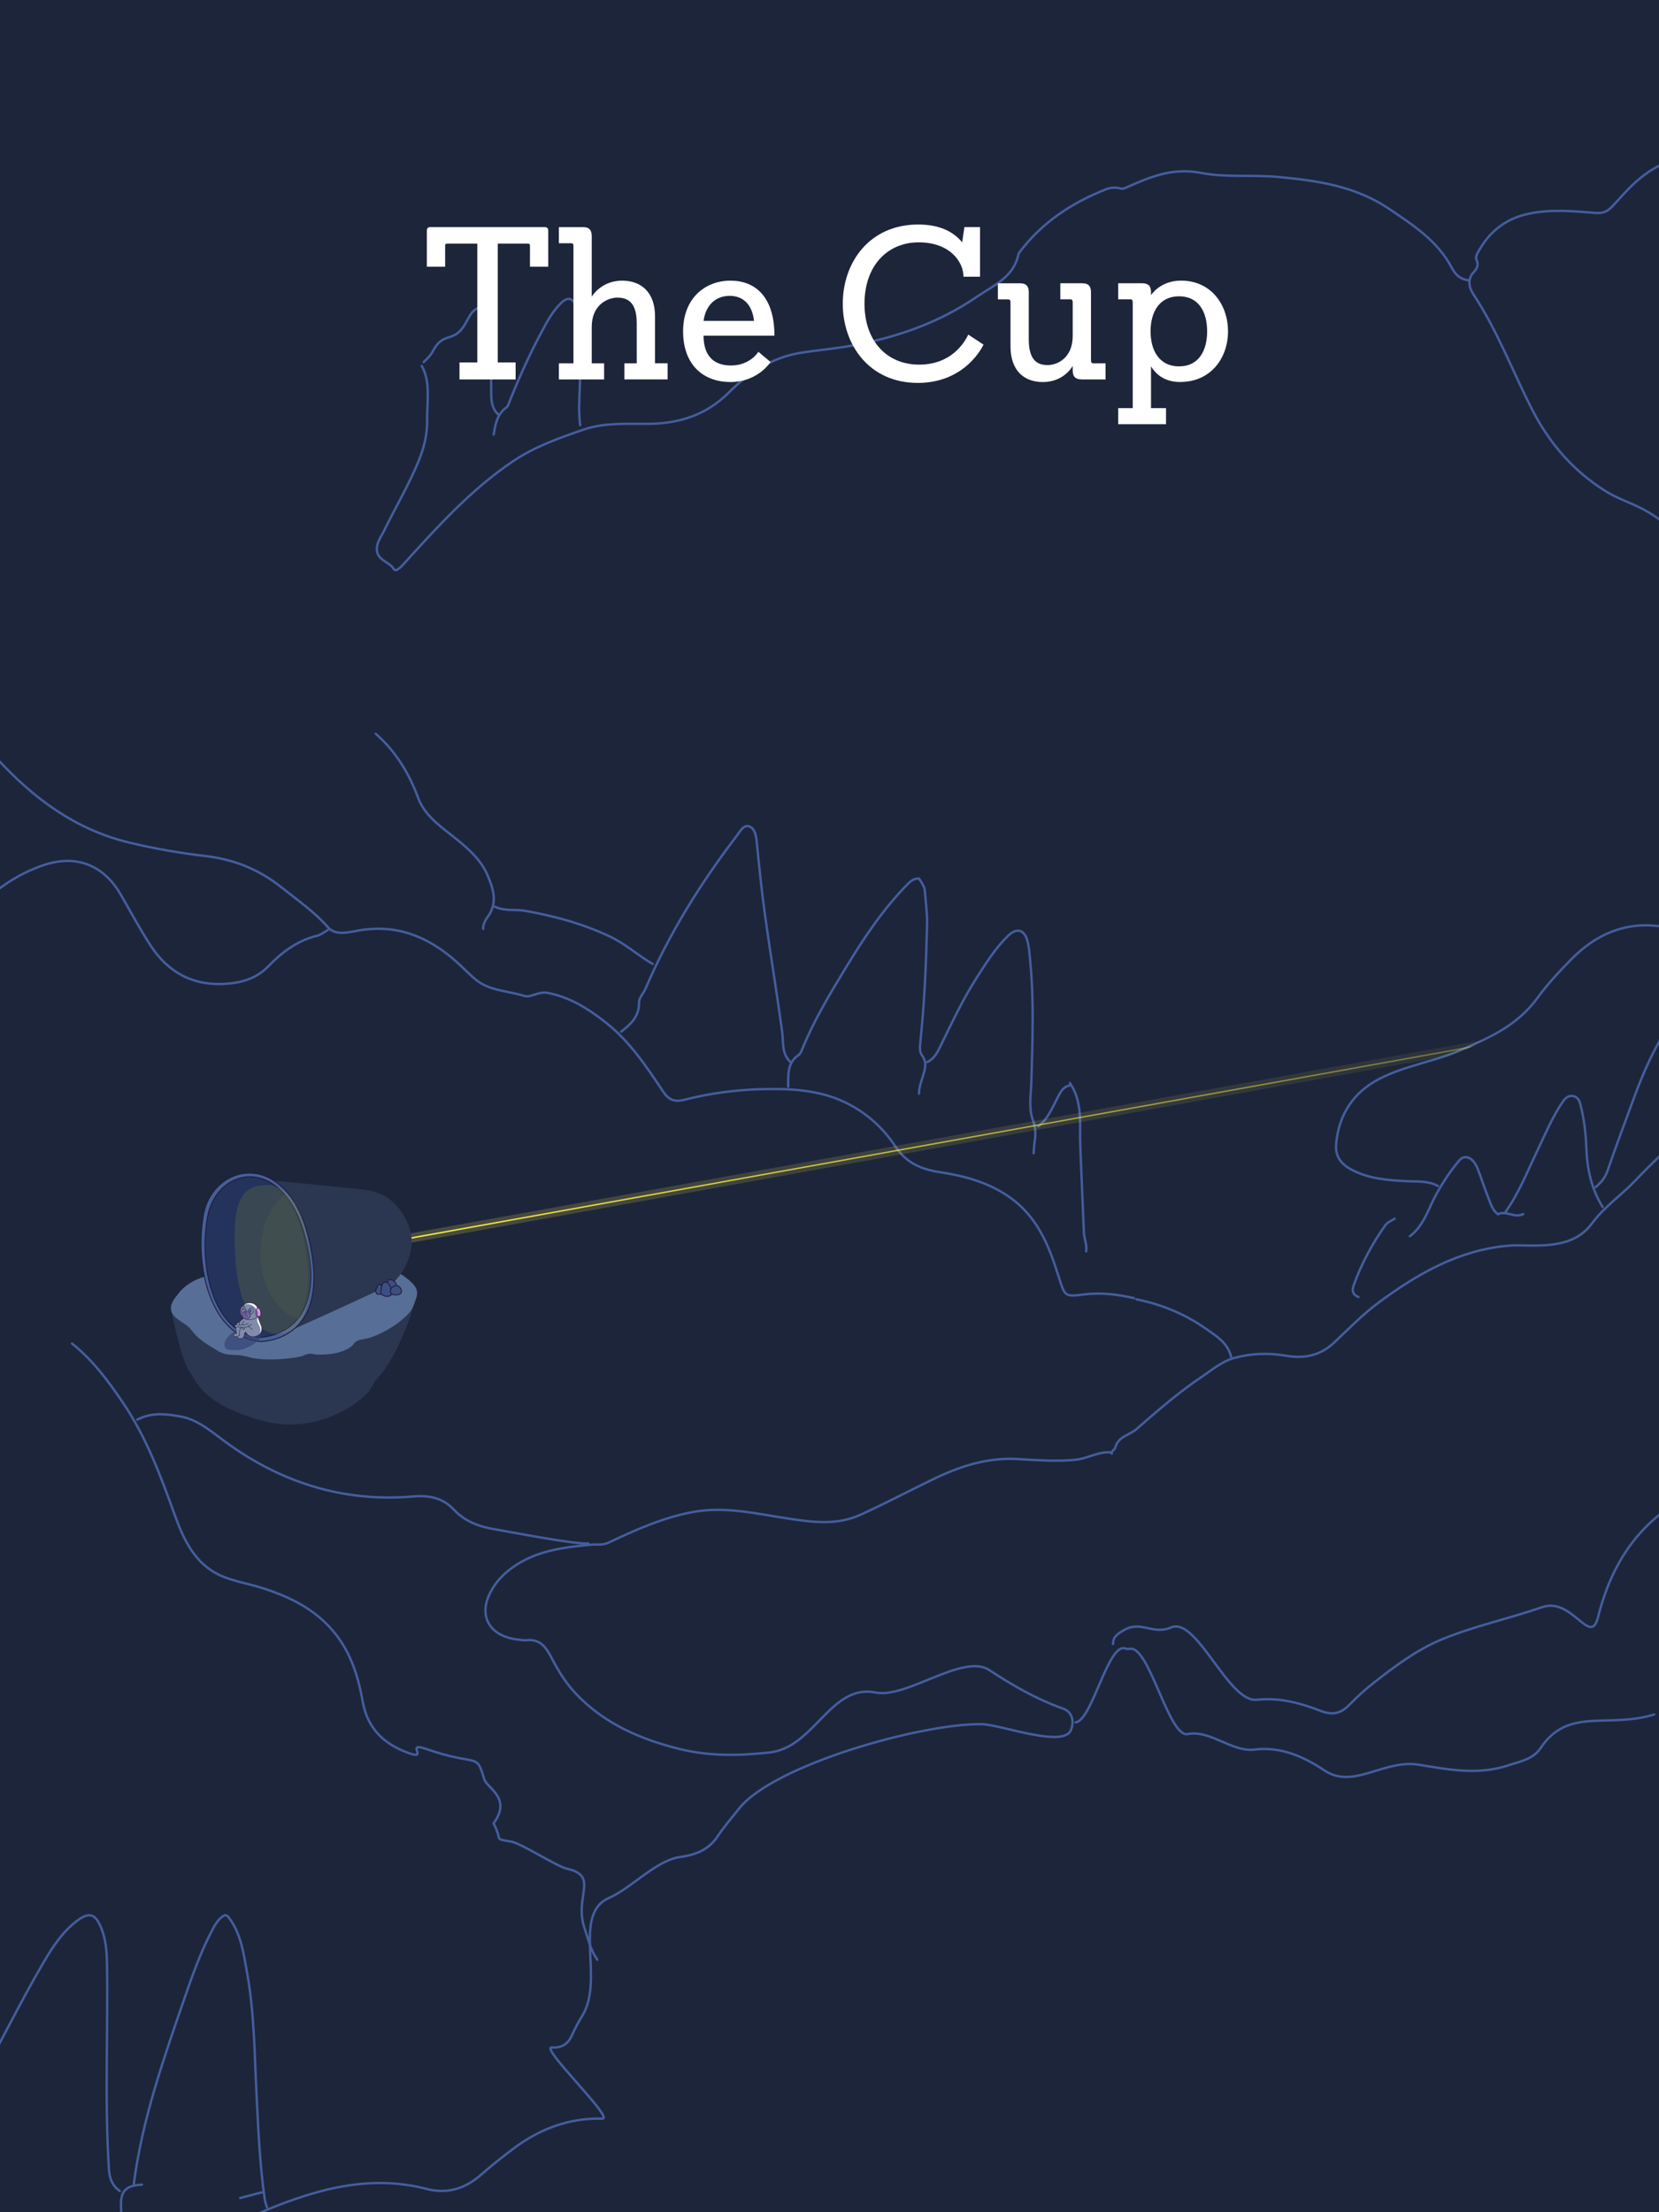<?xml version="1.0" encoding="UTF-8"?>
<svg id="Layer_1" data-name="Layer 1" xmlns="http://www.w3.org/2000/svg" width="600" height="800" xmlns:xlink="http://www.w3.org/1999/xlink" viewBox="0 0 600 800">
  <rect x="0" y="0" width="600" height="800" fill="#808080" stroke="none"/>
  <defs>
    <clipPath id="clippath">
      <rect width="600" height="800" fill="none"/>
    </clipPath>
    <linearGradient id="linear-gradient" x1="141.52" y1="406.34" x2="615" y2="406.34" gradientUnits="userSpaceOnUse">
      <stop offset="0" stop-color="#fdef4b"/>
      <stop offset="1" stop-color="#fdef4b" stop-opacity=".2"/>
    </linearGradient>
    <linearGradient id="linear-gradient-2" x1="140.09" y1="406.81" x2="611.01" y2="406.81" xlink:href="#linear-gradient"/>
  </defs>
  <g clip-path="url(#clippath)">
    <rect width="600" height="800" fill="#1d253a"/>
    <g>
      <path d="M619.82,58.98c-11.23-4.12-20.16-.33-28.32,6.92-3.04,2.7-5.66,5.88-8.49,8.83-1.61,1.68-3.18,2.5-5.93,2.28-8-.65-16.06-1.42-24.08.25-7.81,1.62-13.69,5.88-17.73,12.7-.75,1.27-1.88,2.73-1.21,4.18.86,1.85-.13,3.27-1,4.19-2.58,2.74-1.66,5.86-.23,8.03,8.74,13.18,14.22,27.99,21.39,41.94,6.3,12.25,15.02,22.26,26.72,29.48,4.21,2.6,9.07,4.11,13.46,6.46,11.16,5.97,18.82,15.64,25.69,25.82" fill="none" stroke="#445e9e" stroke-linecap="round" stroke-linejoin="round" stroke-width=".85"/>
      <path d="M531.02,101.35c-2.89-.38-4.58-1.89-6.01-4.6-5.09-9.63-13.92-15.35-22.68-21.26-12.11-8.16-25.71-10.14-39.76-11.47-9.45-.9-19.14.28-28.26-1.5-10.31-2.01-18.51,1.52-27.15,5.37-.48.22-1.17.52-2.13.22-1.51-.46-3.49-.27-5,.33-12.37,4.89-23.19,11.98-31.29,22.76-.19.25-.35.54-.42.84-1.81,8.34-8.95,11.12-15.13,15.35-13.69,9.37-28.83,14.59-44.9,17.56-6.14,1.14-12.41,1.62-18.58,2.61-10.41,1.66-18.9,7.17-26.14,14.41-8.19,8.19-18.1,11.26-29.23,11.3-7.8.03-15.94-.44-23.14,2.04-8.73,3.02-17.6,6.07-25.54,11.41-15.66,10.51-27.98,24.4-40.5,38.14-.47.51-1.11.86-1.68,1.28-1.02.19-1.2-.67-1.73-1.23-1.86-1.95-5.18-2.59-5.44-5.96-.21-2.73,1.58-4.92,2.65-7.12,4.13-8.5,9.01-16.62,12.56-25.41,1.87-4.62,3.03-9.35,2.96-14.37-.09-6.67,1.36-13.9-1.95-19.72" fill="none" stroke="#445e9e" stroke-linecap="round" stroke-linejoin="round" stroke-width=".85"/>
      <path d="M509.89,447.06c5.26-3.96,6.75-10.24,9.79-15.6,2.34-4.13,5-8.17,8.06-11.79,2.07-2.45,5.04-1.06,6.64,2.89,1.4,3.47,2.46,7.08,3.87,10.54.86,2.09,1.39,4.43,3.52,6.01,2.92-1.51,6.02,1.56,9.12-.08" fill="none" stroke="#445e9e" stroke-linecap="round" stroke-linejoin="round" stroke-width=".85"/>
      <path d="M606.67,410.71c-1.68-2.48-1.6-5.35-1.2-8.02,1.18-7.86,1.69-15.74,1.62-23.68,0-.42.07-.86-.01-1.27-.35-1.84-1.07-3.65-2.97-4.15-1.84-.49-3,1.22-3.72,2.5-3.75,6.59-6.73,13.56-9.35,20.68-3.27,8.87-6.59,17.71-9.66,26.64-.87,2.52-2.39,4.27-4.29,5.89" fill="none" stroke="#445e9e" stroke-linecap="round" stroke-linejoin="round" stroke-width=".85"/>
      <path d="M603.22,545.42c-13.81,9.88-21.28,23.43-25.28,39.41-2.75,10.96-9.3-7.44-20.22-3.63-11.92,4.16-24.3,6.74-36.03,11.55-9.3,3.82-17.08,9.74-24.86,15.78-3.14,2.44-6.08,5.18-8.87,8.03-3.02,3.08-6.01,3.8-10.22,2.18-7.41-2.84-14.92-4.96-23.22-4.05-10.25,1.12-21.69-30.18-30.96-26.16-6.62,2.87-10.93-2.69-17.16,1.02-1.77,1.05-3.97,2.26-3.85,5" fill="none" stroke="#445e9e" stroke-linecap="round" stroke-linejoin="round" stroke-width=".85"/>
      <path d="M628.69,333.4c-3.13,4.41-7.04,5.91-12.31,4.66-5.02-1.19-10.11-2.18-15.21-2.97-13.08-2.02-23.9,2.66-32.92,11.84-4.33,4.41-8.6,8.97-12.22,13.96-7.18,9.92-17.54,14.55-28.33,19.11-9.42,3.98-19.7,5.44-28.75,10.1-9.38,4.82-14.75,12.82-15.72,23.56-.41,4.52,1.8,7.33,5.52,9.3,6.35,3.37,13.32,3.87,20.29,4.2,3.74.18,7.53-.19,10.99,1.72" fill="none" stroke="#445e9e" stroke-linecap="round" stroke-linejoin="round" stroke-width=".85"/>
      <path d="M386.91,392.54c-2.39.43-3.25,2.2-4.31,4.18-2,3.75-3.52,7.89-7.1,10.61" fill="none" stroke="#445e9e" stroke-linecap="round" stroke-linejoin="round" stroke-width=".85"/>
      <path d="M445.23,490.59c-1.17-4.95-5.4-7.48-8.98-10-7.56-5.33-16.09-8.9-25.25-10.71" fill="none" stroke="#445e9e" stroke-linecap="round" stroke-linejoin="round" stroke-width=".85"/>
      <path d="M504.4,440.72c-1.19.76-2.48,1.11-3.46,2.48-4.77,6.7-8.57,13.87-11.36,21.6-.74,2.06-.32,3.42,1.72,4.24" fill="none" stroke="#445e9e" stroke-linecap="round" stroke-linejoin="round" stroke-width=".85"/>
      <path d="M51.35,790.01c-6.05.43-7.8,2.28-7.59,8.24.21,6.2,1.16,12.37.83,18.6" fill="none" stroke="#445e9e" stroke-linecap="round" stroke-linejoin="round" stroke-width=".85"/>
      <path d="M94.88,792.76c-2.68.7-5.35,1.41-8.03,2.11" fill="none" stroke="#445e9e" stroke-linecap="round" stroke-linejoin="round" stroke-width=".85"/>
      <path d="M209.83,153.76c-.69-5.07-.22-10.13-.09-15.22.2-7.88-.16-15.78-.37-23.66-.03-1.27-.37-2.6-.84-3.79-1.4-3.54-3.2-3.94-5.87-1.26-2.91,2.92-4.84,6.55-6.76,10.14-4.26,7.95-7.97,16.18-11.34,24.54-.41,1.01-.75,2.36-1.42,2.84-3.4,2.47-3.98,6.11-4.59,9.8" fill="none" stroke="#445e9e" stroke-linecap="round" stroke-linejoin="round" stroke-width=".85"/>
      <path d="M598.25,620c-16.75,5.2-31.09-2.85-41.06,12.14-2.72,4.1-7.57,4.89-11.82,6.3-10.69,3.54-21.35,1.55-32.12-.25-12.75-2.13-23.7,9.1-34.25,2.05-7.59-5.07-15.95-8.72-25.31-7.55-8.1,1.01-16.08-7.21-24.1-5.59-6.85,1.38-13.74-31.35-20.71-30.87-.56.04-1.21.19-1.68-.02-6.31-2.91-12.14,25.99-18.19,26.65" fill="none" stroke="#445e9e" stroke-linecap="round" stroke-linejoin="round" stroke-width=".85"/>
      <path d="M401.7,525.24c-4.48-.42-8.3,2.21-12.67,2.65-7.09.71-14.13.12-21.13-.26-11.01-.6-20.82,2.66-30.44,7.31-8.74,4.22-17.31,8.76-26.15,12.8-8.28,3.78-16.53,2.84-24.98,1.61-11.91-1.73-23.75-4.81-35.91-2.53-10.72,2.01-20.61,6.45-30.39,11.06-2.23,1.05-4.27.52-6.39.73-9.8.96-19.48,2.1-27.93,7.99-3.61,2.51-6.44,5.48-8.42,9.36-4.35,8.55-.19,15.66,9.72,16.92,1.13.14,2.44.36,3.37.27,4.84-.49,7.01,2.38,8.91,6.05,2.45,4.7,5.16,9.22,8.83,13.13,10.41,11.08,23.67,16.74,38.06,20.25,10.6,2.58,21.42,2.33,32.1,1.17,16.41-1.78,22.04-24.97,38.41-21.68,11.23,2.26,31.66-14.31,41.03-8.16,8.44,5.54,17.08,10.56,26.65,13.93,3.35,1.18,4.17,4.34,3.04,7.6-2.42,7-25.26-1.81-32.48-1.93-21.29-.34-75.31,14.67-87.77,30.69-2.53,3.25-5.3,6.33-7.55,9.76-3.27,4.98-8.04,6.82-13.58,7.58-8.81,1.21-17.57,11.2-25.77,14.8-13.6,5.97-1.45,29.44-9.71,42.68-1.43,2.29-2.67,4.73-3.8,7.18-1.45,3.15-3.79,4.44-7.21,4.24-4.36-.25,22.69,25.81,18.33,25.71-12.4-.3-23.26,3.94-32.95,11.42-3.73,2.87-7.44,5.78-10.97,8.89-5.81,5.12-12.25,7.05-19.89,5.07-16.18-4.19-31.83-1.66-47.35,3.72-15.35,5.32-29.54,12.53-41.86,23.26-2.72,2.37-5.47,4.48-5.46,8.5" fill="none" stroke="#445e9e" stroke-linecap="round" stroke-linejoin="round" stroke-width=".85"/>
      <path d="M224.63,373.1c3.49-2.7,6.57-5.48,6.48-10.57-.03-1.67,1.64-3.34,2.38-5.07,8.53-19.92,19.93-38.14,33.04-55.31,1.11-1.45,2.38-4.11,4.52-3.26,2.02.81,2.41,3.41,2.65,5.74.88,8.75,1.75,17.5,2.96,26.2,1.96,14.11,4.3,28.16,6.22,42.28.52,3.86-.28,7.94,3.04,10.98" fill="none" stroke="#445e9e" stroke-linecap="round" stroke-linejoin="round" stroke-width=".85"/>
      <path d="M180.25,149.96c-2.11-1.95-2.57-4.39-2.58-7.18-.03-11.27-.25-11.55-.37-22.82-.03-3.21-.67-6.21-2.75-8.9-3.86.21-4.89,3.8-6.48,6.41-4.03,6.63-7.81,2.42-11.39,9.3-.91,1.75-2.15,2.93-3.47,4.18" fill="none" stroke="#445e9e" stroke-linecap="round" stroke-linejoin="round" stroke-width=".85"/>
      <path d="M26.05,485.87c7.62,6.07,13.21,13.68,18.56,21.61,8.43,12.51,13.58,26.49,18.65,40.55,3.25,9.01,7.39,17.77,16.88,21.89,4.66,2.02,9.85,2.8,14.74,4.36,12.23,3.9,22.92,9.7,29.73,21.45,3.59,6.19,5.34,12.75,6.55,19.53,1.74,9.73,7.5,15.37,16.53,18.66,7.58,2.76-1.32-4.13,6.3-1.49,19.17,6.66,18.14.98,21.08,10.78.78,3.4,10.29,6.86,3.43,16.18,3.44,6.55-.21,5.41,6.34,6.58,3.78.67,16.45,8.96,20.19,9.8,11.85,2.67,2.47,10.12,6.37,21.5,1.33,3.89,2.19,7.98,4.63,11.42" fill="none" stroke="#445e9e" stroke-linecap="round" stroke-linejoin="round" stroke-width=".85"/>
      <path d="M386.96,391.66c4.79,7.06,3.39,15.1,3.74,22.86.47,10.42.82,20.85,1.31,31.27.11,2.26,1.2,4.43.81,6.76" fill="none" stroke="#445e9e" stroke-linecap="round" stroke-linejoin="round" stroke-width=".85"/>
      <path d="M332.39,395.5c-.05-2.07.66-3.98,1.26-5.92.84-2.72,1.84-5.31-.31-8.11-.8-1.04-.65-3.05-.49-4.56,1.51-14.19,2.09-28.44,2.44-42.69.1-3.94-.51-7.89-.78-11.83-.12-1.82-1.16-3.22-2.12-4.65-2.11-.19-3.36,1.2-4.65,2.53-8.73,8.97-15.55,19.33-22.02,29.98-5.75,9.45-11.43,18.91-15.6,29.19-.31.75-.66,1.66-1.28,2.08-4.25,2.87-3.73,7.24-3.78,11.45" fill="none" stroke="#445e9e" stroke-linecap="round" stroke-linejoin="round" stroke-width=".85"/>
      <path d="M579.63,436.49c-4.13-6.59-5.65-13.89-5.92-21.55-.18-5.14-.8-10.22-2.06-15.23-.4-1.62-.96-2.98-2.6-3.32-1.67-.34-2.8.48-3.85,2.02-3.81,5.57-6.35,11.76-9.24,17.79-3.57,7.44-6.58,15.19-11.41,21.98" fill="none" stroke="#445e9e" stroke-linecap="round" stroke-linejoin="round" stroke-width=".85"/>
      <path d="M135.88,265.33c7.19,6.36,12.01,14.16,15.34,23.2,2.52,6.85,8.84,10.79,14.26,15.24,4.41,3.62,8.64,7.5,10.85,12.75,1.97,4.69,3.79,9.72.22,14.81-.86,1.22-1.92,2.78-1.79,4.58" fill="none" stroke="#445e9e" stroke-linecap="round" stroke-linejoin="round" stroke-width=".85"/>
      <path d="M236.04,348.59c-5.22-3.01-9.68-7.14-15.19-9.78-9.84-4.7-20.14-7.52-30.85-9.41-3.67-.65-7.53.2-11.02-1.52" fill="none" stroke="#445e9e" stroke-linecap="round" stroke-linejoin="round" stroke-width=".85"/>
      <path d="M373.81,417.05c.14-1.55.21-3.11.44-4.65.36-2.49.28-4.67-.67-7.26-1.66-4.51-.68-9.52-.56-14.3.38-14.38.96-28.75-.41-43.12-.23-2.41-.37-4.83-.95-7.17-1.07-4.39-3.89-5.26-7.13-2.09-4.58,4.46-7.95,9.91-11.37,15.23-4.91,7.64-8.75,15.9-12.75,24.05-1.22,2.48-2.33,5.07-5.07,6.34" fill="none" stroke="#445e9e" stroke-linecap="round" stroke-linejoin="round" stroke-width=".85"/>
      <path d="M212.77,558.14c-4.37.51-28.84-4.28-33.37-5.02-5.74-.94-11.08-2.72-15.23-7.16-4.01-4.29-8.88-5.29-14.78-4.79-25.36,2.16-48.09-5.1-68.45-20.17-4.86-3.59-9.57-7.67-15.66-8.76-5.19-.93-10.59-1.58-15.62,1.16" fill="none" stroke="#445e9e" stroke-linecap="round" stroke-linejoin="round" stroke-width=".85"/>
      <path d="M-9.08,253.5c-1.14,8.14,2.15,14.44,7.54,20.35,13.46,14.74,28.71,26.21,48.63,30.94,8.98,2.13,18.02,3.71,27.1,4.76,10.33,1.19,19.42,4.83,27.41,11.2,5.85,4.66,12.03,8.91,17.07,14.63,2.59,2.94,7.08,1.85,10.41,1.22,14.08-2.65,25.66,2,35.94,11.15,2.31,2.05,4.44,4.31,6.79,6.31,5.09,4.36,11.85,4.19,17.81,6.11,2.26.73,5.19-1.75,8.39-1.13,8.01,1.56,14.43,5.54,20.81,10.52,8.91,6.94,14.88,16.02,20.97,25.12,1.96,2.92,3.95,3.99,7.67,3.04,9.39-2.39,19.01-3.67,28.71-3.87,10.61-.22,21.16.39,30.84,5.47,6.91,3.62,12.58,8.84,16.81,15.26,3.96,6.01,9.39,8.3,16.15,9.32,9.01,1.37,17.76,3.75,25.38,9.19,8.84,6.31,13.25,15.44,16.47,25.37.41,1.27.86,2.53,1.26,3.8,2.07,6.54,2.09,6.72,8.87,5.86,6.19-.79,12.19-.04,18.18,1.32" fill="none" stroke="#445e9e" stroke-linecap="round" stroke-linejoin="round" stroke-width=".85"/>
      <path d="M-58.53,307.59c4.31-1.82,8.76-.73,13.1-.36,9.59.83,18.92,2.84,27.03,8.43,2.71,1.86,5.08,4.21,7.64,6.3,4.69,3.83,4.72,3.85,9.71,0,5.01-3.87,10.38-6.86,16.45-8.98,12.89-4.5,22.59.6,28.36,10.67,3.49,6.08,6.81,12.26,10.61,18.14,6.48,10.04,15.77,14.95,27.84,13.95,5.59-.46,10.72-2.03,14.82-6.29,4.95-5.14,10.55-9.34,17.71-11.07,1.36-.33,2.55-1.35,3.82-2.06" fill="none" stroke="#445e9e" stroke-linecap="round" stroke-linejoin="round" stroke-width=".85"/>
      <path d="M48.39,789.8c3.04-23.54,10.95-45.76,18.63-68.03,2.78-8.06,5.7-16.09,9.67-23.69,1-1.92,2.05-3.75,3.82-5.06,1.26-.93,1.86-.13,2.55.84,4.2,5.81,5.06,12.72,6.28,19.46,2.66,14.66,2.71,29.54,3.45,44.37.63,12.56,1.18,25.14,2.95,37.61.14,1.01.55,1.97.83,2.96" fill="none" stroke="#445e9e" stroke-linecap="round" stroke-linejoin="round" stroke-width=".85"/>
      <path d="M43.32,792.34c-2.74-1.98-3.7-4.48-3.93-8.02-1.59-24.79-.27-49.6-.7-74.39-.07-4.17-.43-8.44-1.87-12.19-2.1-5.44-4.23-6.75-9.12-3-5.14,3.94-8.62,9.26-11.86,14.77-9.07,15.45-16.8,31.63-25.62,47.18-3.04,5.37-5.01,11.36-8.89,16.32-.89,1.14-1.78,3.02-2.75,3.54-3.23,1.72-3.3,4.42-3.3,7.34" fill="none" stroke="#445e9e" stroke-linecap="round" stroke-linejoin="round" stroke-width=".85"/>
      <path d="M610.4,409.35c-6.81,5.33-12.98,11.27-18.88,17.49-5.08,5.36-11.3,9.52-15.73,15.55-4.91,6.68-12.22,7.86-19.83,8.04-3.52.08-7.07-.25-10.56.06-17.95,1.6-32.84,10.21-46.93,20.65-5.8,4.3-10.77,9.51-16.02,14.42-5.03,4.7-10.71,5.85-17.37,4.7-6.18-1.07-12.45-.87-18.58.78-4.52,1.21-8.04,4.29-11.8,6.81-8.42,5.64-16.07,12.31-23.69,18.97-2.56,2.23-6.7,2.63-7.67,6.74-.17.74-1.46,1-1.23,2.12" fill="none" stroke="#445e9e" stroke-linecap="round" stroke-linejoin="round" stroke-width=".85"/>
    </g>
    <line x1="141.78" y1="448.94" x2="614.74" y2="363.74" fill="none" stroke="url(#linear-gradient)" stroke-linecap="round" stroke-linejoin="round" stroke-width=".51"/>
    <line x1="141.78" y1="448.94" x2="609.32" y2="364.67" fill="none" opacity=".2" stroke="url(#linear-gradient-2)" stroke-linecap="round" stroke-linejoin="round" stroke-width="3.38"/>
    <path d="M150.69,468.49s-3.5,13.96-10.34,24.86c-3.84,6.12-4.31,4.52-5.97,8.35-1.66,3.82-18.81,18.13-40.29,11.87-21.48-6.26-22.75-13.88-25.63-17.69-2.88-3.81-6.86-23.11-6.65-23.1.36.01,88.88-4.28,88.88-4.28Z" fill="#2b3751"/>
    <path d="M110.19,458.39s28.54-2.09,35.56,2.87c7.02,4.96,5.26,6.74,3.68,11.16-1.58,4.42-12.11,11.08-18.04,11.86,0,0-2.51.23-3.49,1.72-.98,1.49-5.18,4.25-13.91,3.82,0,0-1.89-.8-3.98.28s-13.96,2.39-20,.68c-6.04-1.72-7.05.25-11.57-2.46-4.52-2.71-7.05-4.37-9.39-7.56s-11.56-4.94-4.83-12.54c0,0,3.58-5.98,13.29-7.28,9.71-1.3,19.1-3.09,32.68-2.54Z" fill="#576f96"/>
    <path d="M73.29,440.48c1.72-10.94,11.3-18.49,25.78-13.46,2.14.1,30.74,2.94,32.03,3.17,1.92.34,12.26.49,17.01,13.98,3.04,8.63-3.42,18.65-7.26,20.51-15.18,7.37-34.07,15.68-34.07,15.68l-.31.18c-4.94,4.4-13.56,3.39-13.56,3.39-15.87-1.84-22.6-24.49-19.62-43.45Z" fill="#2b3751"/>
    <path d="M94.04,485.13s25.5.53,18.19-34.76c-7.45-35.97-35.34-29.98-38.66-11.02-3.32,18.96,2.81,43.93,20.47,45.78Z" fill="#446099" stroke="#221a38" stroke-linecap="round" stroke-miterlimit="10" stroke-width=".34"/>
    <path d="M93.74,483.65s24.31.1,17.41-33.01c-7.04-33.76-32.77-29.5-36.13-10.38-3.13,17.79,2.04,41.66,18.73,43.39Z" fill="#24335b" stroke="#221a38" stroke-linecap="round" stroke-miterlimit="10" stroke-width=".34"/>
    <path d="M85.06,454.28c.85,15.77,5.89,25.87,13.25,27.89,4.24,1.17,15.54-.07,13.83-26.11-1.18-17.92-7.3-27.47-15.52-27.51-10.44-.06-12.52,7.79-11.56,25.73Z" fill="#ff0" opacity=".1"/>
    <path d="M136.65,464.88s.29-.99,1.36.07c1.06,1.06,1.1,2.61,0,2.94s-1.91.33-2.09-.73.4-1.06.73-2.28Z" fill="#3a5084" stroke="#221a38" stroke-linecap="round" stroke-miterlimit="10" stroke-width=".34"/>
    <path d="M139.9,464.84s.07-1.84.84-2.06,3.01.48,2.61,3.01-3.96,1.91-3.45-.95Z" fill="#3a5084" stroke="#221a38" stroke-linecap="round" stroke-miterlimit="10" stroke-width=".34"/>
    <path d="M137.88,466.17s0-.84.4-1.8c.4-.95,1.98-1.03,2.61.26.62,1.28,1.32,3.05.51,3.71s-1.98.55-2.61.18-1.28-.29-.92-2.35Z" fill="#3a5084" stroke="#221a38" stroke-linecap="round" stroke-miterlimit="10" stroke-width=".34"/>
    <path d="M141.22,466.53s-.15-.66,1.47-1.47c1.61-.81,2.9,1.43,2.39,2.39-.51.95-1.76.81-2.13.77,0,0-2.02.29-1.72-1.69Z" fill="#3a5084" stroke="#221a38" stroke-linecap="round" stroke-miterlimit="10" stroke-width=".34"/>
    <path d="M94.21,453.08c0-9.12,3.54-17.07,8.79-21.3,4.39,5.5,7.25,14.84,8.12,25.4.75,9.14-.82,15.5-3.33,19.82-7.77-2.48-13.58-12.25-13.58-23.92Z" fill="#ff0" opacity=".04"/>
    <path d="M94.44,482.93c0,1.92-5.35,5.35-8.74,5.35s-4.53-.2-4.53-2.12,2.74-5.13,6.13-5.13,7.14-.02,7.14,1.9Z" fill="#2f3f70" opacity=".6"/>
    <g>
      <path d="M88.02,480.2s-.94-.34-1.14.39c-.12.45-.25,1.11-.2,1.93.01.25.16.59-.3.67l-.47.17c-.42.09-1.1.02-1.21-.41s.43-.62.78-.58c.11.01-.08-.41-.14-2.29-.06-1.88,1.17-1.74,1.17-1.74" fill="#fff" stroke="#221a38" stroke-miterlimit="10" stroke-width=".19"/>
      <path d="M93.16,475.89s.38,1.11,1.28,3.4-.69,3.85-2.55,4.09-2.88-1.5-3.01-1.61c-.23-.22-.36-.13-.59,1.08-.19.99-.72,1.14-.72,1.14-1.3.39-1.85-.42-1.63-.7s.67-.3.67-.3l-.02-.88c.02-1.27.27-1.75.81-2.04l-.35-2.55,1.65-1.37s3.87-.97,4.45-.26" fill="#fff" stroke="#221a38" stroke-miterlimit="10" stroke-width=".19"/>
      <path d="M91.21,480.84s-.7-.92-1.63-1.2" fill="none" stroke="#221a38" stroke-linecap="round" stroke-miterlimit="10" stroke-width=".19"/>
      <path d="M87.7,472.6s.53-.09.73,1.25-.4,1.53-.92,1.52c-.59-.02-.85-.17-.77-1.46.08-1.23.96-1.31.96-1.31Z" fill="#e293e2" stroke="#221a38" stroke-miterlimit="10" stroke-width=".19"/>
      <path d="M90.88,471.16s1.76.16,2.44,2.1-.13,3.81-2.82,3.96-3.68-1.61-3.24-3.23c.44-1.61.88-3.13,3.62-2.83Z" fill="#fff" stroke="#221a38" stroke-miterlimit="10" stroke-width=".19"/>
      <path d="M88.17,472.46c.51.29.5.79.5.79,0,0,0,.09,0,.22.19.03.4.12.37.32-.03.19-.21.25-.44.22-.05.16-.12.32-.25.43-.33.3-1.2.14-1.22-.8-.02-.94.52-1.47,1.03-1.18Z" fill="#fff" stroke="#221a38" stroke-miterlimit="10" stroke-width=".19"/>
      <path d="M87.9,473.04s.28.02.26.32-.08.41-.22.41-.27-.02-.23-.41.2-.33.2-.33Z" fill="#e293e2" stroke="#221a38" stroke-miterlimit="10" stroke-width=".19"/>
      <path d="M89.17,474.23s1.07.09,1.32.86-.05,1.89-1.42,1.86-1.46-1.24-1.39-1.75.6-1.11,1.49-.97Z" fill="#e293e2" stroke="#221a38" stroke-miterlimit="10" stroke-width=".19"/>
      <path d="M89.14,474.65s-.55-.14-.56.22.49.34.49.34" fill="none" stroke="#221a38" stroke-linecap="round" stroke-miterlimit="10" stroke-width=".19"/>
      <path d="M89.36,475.88s-.49.05-.66.03" fill="none" stroke="#221a38" stroke-linecap="round" stroke-miterlimit="10" stroke-width=".19"/>
      <path d="M93.25,473.03s.81-.11,1.02,1.35-.17,1.67-.74,1.71-1.08-.07-1.06-1.71c.02-1.35.79-1.35.79-1.35Z" fill="#e293e2" stroke="#221a38" stroke-miterlimit="10" stroke-width=".19"/>
      <g>
        <path d="M89.69,473.88c.03-.21.27-.23.48-.2.01-.12.08-.51.5-.75.51-.29,1.05.24,1.03,1.18-.02.94-.89,1.1-1.22.8-.19-.17-.27-.44-.3-.68-.29-.03-.51-.12-.48-.35Z" fill="none" stroke="#221a38" stroke-miterlimit="10" stroke-width=".19"/>
        <path d="M90.61,473.55s.17-.09.27.23-.06.58-.23.59-.22-.24-.23-.46c-.02-.25.19-.35.19-.35Z" fill="#e293e2" stroke="#221a38" stroke-miterlimit="10" stroke-width=".19"/>
      </g>
      <path d="M87.07,477.52s-.42.34-.85,1.32l1.43,1.41.97-.71-1.55-2.02Z" fill="#fff"/>
      <path d="M88.34,477.79s-1.02.78-.66,1.05.66.89.72,1.49-.08.25-.23.41-.31-.08-.31-.08c-.09-.55-1.52-1.42-1.33-2.3.14-.66,1.14-1.39,1.62-1.71" fill="none" stroke="#221a38" stroke-linecap="round" stroke-miterlimit="10" stroke-width=".19"/>
      <path d="M90.99,478.95s-1.48.89-2.2,1.03c-1.32.25-3.28-.26-3.55-.17s-.31-.4-.02-.56c.25-.14,2.19-.13,3.18-.19.48-.03,1.41-.55,1.41-.55" fill="#fff" stroke="#221a38" stroke-linecap="round" stroke-miterlimit="10" stroke-width=".19"/>
    </g>
    <path d="M88.42,471.8s2.12-.85,3.92,1.16.37,3.76.74,4.92,1.8,2.81.79,4.34c-1.01,1.53-2.38,1.75-3.23,1.01s-2.22-1.96-2.22-1.69-.11,2.43-1.22,2.54-1.32-.69-1.32-.69c0,0-1.75.21-.85-.58.9-.79-.32-3.86,1.16-4.13,0,0,.37-.85,1.96-2.17,0,0-.9-.53-1.01-1.16,0,0-1.11-.58.16-2.38,0,0,1.27-1.43,1.11-1.16Z" fill="#2f3f70" opacity=".6"/>
    <g>
      <path d="M166.18,137.21v-6.14h6.45v-42.96h-10.7c-.87,0-.94.16-.94,1.02v7.32h-6.61v-13.14c0-.79.55-1.18,1.18-1.18h41.54c.63,0,1.18.39,1.18,1.18v13.14h-6.61v-7.32c0-.87-.08-1.02-.94-1.02h-10.7v42.96h6.45v6.14h-20.3Z" fill="#fff"/>
      <path d="M225.81,137.21v-5.82h4.48v-14.48c0-7.71-3.38-9.28-7-9.28s-9.28,2.68-9.28,10.54v13.22h4.48v5.82h-16.36v-5.82h5.27v-42.17c0-.87-.08-1.26-.94-1.26h-4.33v-5.82h8.5c1.49,0,3.38.16,3.38,3.3v21.87c.63-1.1,4.09-5.82,11.01-5.82s11.88,4.25,11.88,12.9v16.99h4.56v5.82h-15.66Z" fill="#fff"/>
      <path d="M254.45,121.39c0,6.53,2.99,10.78,9.91,10.78s9.91-4.88,9.91-4.96l4.41,3.7s-4.56,7.24-14.48,7.24-17.15-6.29-17.15-18.33,8.02-18.33,17.15-18.33,15.89,6.06,15.89,19.9h-25.65ZM272.7,116.04c-.63-5.74-3.78-9.05-8.81-9.05s-8.65,3.3-9.44,9.05h18.25Z" fill="#fff"/>
      <path d="M355.7,124.62s-6.14,13.85-23.76,13.85-27.14-13.85-27.14-28.64,9.52-28.64,27.3-28.64c7.08,0,12.43,2.2,15.89,6.45l.79-5.51h5.66v17.94h-5.98c0-5.35-4.88-12.43-16.21-12.43s-19.59,8.5-19.59,22.19,8.26,22.03,19.75,22.03,16.29-7.71,17.78-10.86l5.51,3.62Z" fill="#fff"/>
      <path d="M391.34,137.21c-2.68,0-3.38-1.26-3.38-3.3v-1.57c-.63,1.1-3.85,5.82-10.78,5.82s-11.72-4.25-11.72-12.9v-15.73c0-.87-.08-1.26-.94-1.26h-3.62v-5.82h7.79c1.49,0,3.38.16,3.38,3.3v16.99c0,7.71,3.23,9.28,6.84,9.28s9.05-2.67,9.05-10.54v-11.96c0-.87-.08-1.26-.94-1.26h-3.54v-5.82h7.71c1.49,0,3.38.16,3.38,3.3v24.31c0,1.18.24,1.34.94,1.34h4.33v5.82h-8.5Z" fill="#fff"/>
      <path d="M404.4,153.41v-5.82h5.27v-38c0-1.1-.16-1.34-.94-1.34h-4.33v-5.82h8.5c2.36,0,3.38.87,3.38,3.3v1.02s3.23-5.27,10.86-5.27c10.94,0,16.99,8.81,16.99,18.33s-6.06,18.33-17.39,18.33c-5.98,0-9.05-3.3-10.46-5.66v15.11h5.43v5.82h-17.31ZM436.58,119.82c0-6.92-2.99-12.67-10.15-12.67s-10.31,5.74-10.31,12.67,3.15,12.67,10.31,12.67,10.15-5.74,10.15-12.67Z" fill="#fff"/>
    </g>
    <path d="M541.05,374.27s-6.59,3.25-8.81,4.27-7.89,3.26-7.89,3.26l75.66-8.02-.02-11.66-58.93,12.16Z" fill="#1d253a"/>
  </g>
</svg>